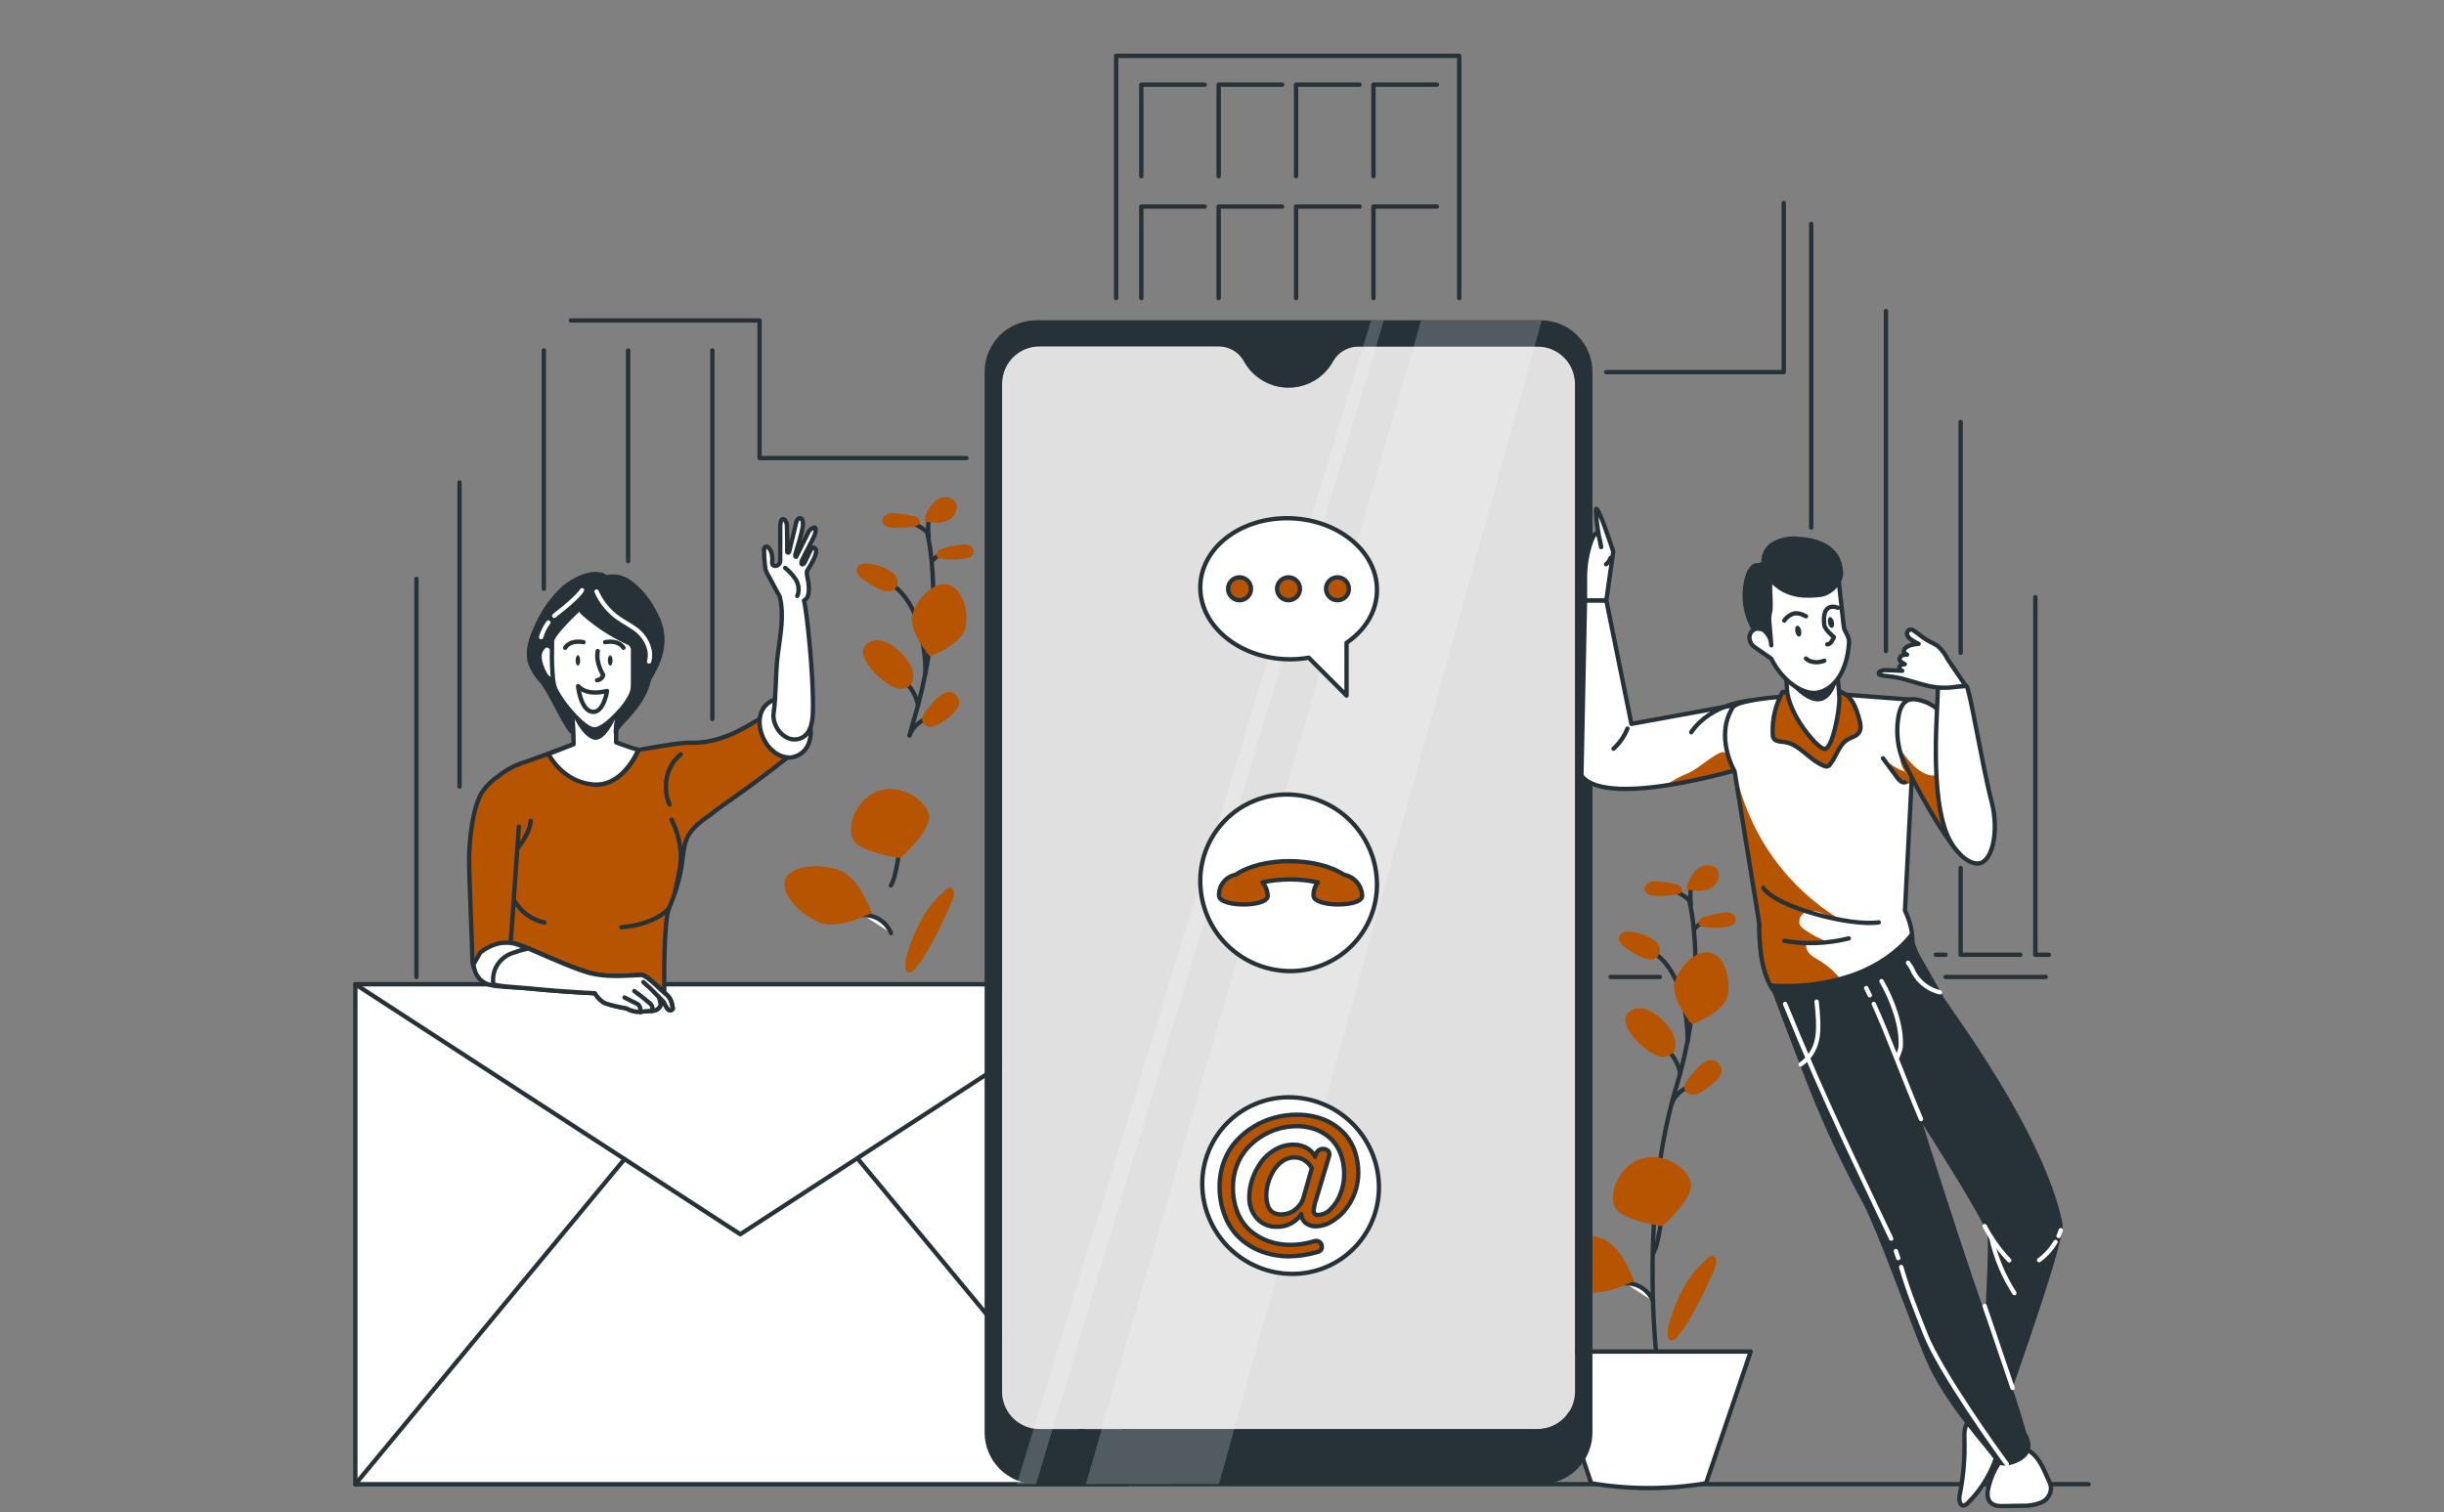 <svg xmlns="http://www.w3.org/2000/svg" width="564" height="349" viewBox="0 0 564 349" fill="none">
<rect x="0" y="0" width="564" height="349" fill="#808080" stroke="none"/>
<g clip-path="url(#clip0_21_2605)">
<path d="M82 342.585H482" stroke="#263238" stroke-linecap="round" stroke-linejoin="round"/>
<path d="M389.834 207.652V207.755C389.834 207.922 389.871 208.099 389.945 208.285C390.361 210.323 390.672 212.381 390.875 214.451C391.052 216.228 391.192 218.256 391.229 220.516C391.317 225.739 390.959 230.961 390.159 236.123C389.955 237.481 389.713 238.914 389.424 240.346C388.969 242.709 388.411 245.183 387.722 247.741C387.415 248.931 387.062 250.15 386.69 251.377L386.253 252.875C386.085 253.479 385.918 254.084 385.76 254.735C384.691 258.867 383.837 263.052 383.202 267.273C382.411 272.528 381.918 277.746 381.649 282.685C381.286 289.271 381.304 295.354 381.463 300.358C381.458 300.441 381.458 300.525 381.463 300.609C381.63 305.697 381.946 309.687 382.16 311.956C382.281 313.286 382.365 314.04 382.374 314.086" stroke="#263238" stroke-linecap="round" stroke-linejoin="round"/>
<path d="M389.861 207.782C388.469 206.545 386.791 205.672 384.978 205.243L389.861 207.782Z" fill="white"/>
<path d="M389.861 207.782C388.469 206.545 386.791 205.672 384.978 205.243" stroke="#263238" stroke-linecap="round" stroke-linejoin="round"/>
<path d="M390.903 214.479L393.377 212.238" stroke="#263238" stroke-linecap="round" stroke-linejoin="round"/>
<path d="M387.75 247.75C387.62 247.097 387.427 246.458 387.173 245.843C386.807 244.941 386.308 244.097 385.694 243.341C385.236 242.773 384.715 242.258 384.141 241.806" stroke="#263238" stroke-linecap="round" stroke-linejoin="round"/>
<path d="M385.769 254.726C386.12 253.857 386.645 253.07 387.312 252.412C387.979 251.755 388.774 251.241 389.648 250.903" stroke="#263238" stroke-linecap="round" stroke-linejoin="round"/>
<path d="M381.472 289.326C382.3 288.322 382.923 284.518 383.258 282.471C383.341 281.988 383.406 281.541 383.472 281.272" fill="white"/>
<path d="M381.472 289.326C382.3 288.322 382.923 284.518 383.258 282.471C383.341 281.988 383.406 281.541 383.472 281.272" stroke="#263238" stroke-linecap="round" stroke-linejoin="round"/>
<path d="M375.1 296.228C375.376 296.2 375.653 296.2 375.928 296.228C377.147 296.346 378.31 296.794 379.293 297.523C380.276 298.253 381.042 299.236 381.509 300.367" fill="white"/>
<path d="M375.1 296.228C375.376 296.2 375.653 296.2 375.928 296.228C377.147 296.346 378.31 296.794 379.293 297.523C380.276 298.253 381.042 299.236 381.509 300.367" stroke="#263238" stroke-linecap="round" stroke-linejoin="round"/>
<path d="M389.452 240.421C389.452 240.421 389.889 225.325 381.602 219.846" stroke="#263238" stroke-linecap="round" stroke-linejoin="round"/>
<path d="M390.159 272.78C391.247 276.305 383.648 283.011 383.648 283.011C383.648 283.011 373.612 281.755 372.487 278.239C371.361 274.724 373.938 268.938 378.812 267.45C383.686 265.962 389.108 269.254 390.159 272.78Z" fill="#B75400"/>
<path d="M398.614 230.059C397.684 233.779 390.466 236.449 390.466 236.449C390.466 236.449 385.509 230.654 386.439 226.915C387.369 223.176 391.378 219.065 394.745 219.93C398.112 220.795 399.581 226.32 398.614 230.059Z" fill="#B75400"/>
<path d="M369.789 285.931C374.301 287.68 377.063 295.661 377.063 295.661C377.063 295.661 369.622 299.669 365.12 297.911C360.618 296.154 355.819 291.205 357.121 287.903C358.423 284.601 365.278 284.136 369.789 285.931Z" fill="#B75400"/>
<path d="M379.677 242.03C380.59 242.797 381.636 243.39 382.765 243.778C383.331 243.962 383.937 243.986 384.516 243.848C385.095 243.71 385.625 243.416 386.048 242.997C386.978 241.89 386.755 240.207 386.15 238.821C384.941 236.17 380.495 231.659 377.082 232.952C372.152 234.84 377.481 240.421 379.677 242.03Z" fill="#B75400"/>
<path d="M389.769 248.792C389.117 249.592 388.429 250.605 388.792 251.582C388.994 251.992 389.326 252.324 389.737 252.526C390.147 252.728 390.613 252.788 391.061 252.698C391.954 252.486 392.787 252.076 393.498 251.498C395.238 250.289 398.809 247.778 396.531 245.387C394.252 242.997 391.089 247.108 389.769 248.792Z" fill="#B75400"/>
<path d="M375.212 215.056C374.837 215.078 374.477 215.217 374.185 215.454C373.893 215.691 373.683 216.014 373.584 216.377C373.436 217.242 374.152 217.995 374.84 218.525C376.57 219.865 381.769 223.455 382.923 219.986C384.02 216.712 377.5 214.805 375.212 215.056Z" fill="#B75400"/>
<path d="M384.783 203.653C383.713 203.755 382.644 203.364 381.565 203.429C380.486 203.495 379.305 204.36 379.537 205.42C379.77 206.48 380.969 206.713 381.955 206.769C383.653 206.878 385.357 206.762 387.025 206.424C387.419 206.387 387.785 206.201 388.048 205.904C388.485 205.262 387.797 204.406 387.052 204.183C386.289 204.081 385.537 203.901 384.811 203.643L384.783 203.653Z" fill="#B75400"/>
<path d="M395.256 211.029C396.326 211.029 397.368 210.601 398.447 210.591C399.526 210.582 400.772 211.373 400.595 212.452C400.418 213.531 399.265 213.838 398.279 213.958C396.594 214.182 394.886 214.182 393.201 213.958C392.802 213.949 392.422 213.786 392.14 213.503C391.666 212.898 392.299 211.996 393.015 211.717C393.773 211.575 394.513 211.347 395.219 211.038L395.256 211.029Z" fill="#B75400"/>
<path d="M394.196 290.294C394.442 290.037 394.772 289.875 395.126 289.838C395.365 289.861 395.589 289.966 395.758 290.136C395.928 290.306 396.034 290.529 396.056 290.768C396.108 291.228 396.05 291.693 395.889 292.126C395.154 294.572 386.969 312.235 385.081 309.064C383.974 307.203 386.709 300.981 387.518 299.223C389.062 295.793 391.342 292.744 394.196 290.294Z" fill="#B75400"/>
<path d="M390.206 208.796C390.206 208.796 389.713 204.508 390.745 204.146" stroke="#263238" stroke-linecap="round" stroke-linejoin="round"/>
<path d="M389.294 204.322C389.822 202.808 390.732 201.456 391.936 200.397C393.229 199.467 395.303 199.393 396.242 200.686C397.293 202.127 396.242 204.313 394.633 205.085C393.024 205.857 391.127 205.625 389.359 205.373C389.359 205.113 389.359 204.853 389.359 204.592L389.294 204.322Z" fill="#B75400"/>
<path d="M393.703 342.371C384.935 343.85 375.981 343.85 367.213 342.371L356.907 311.966H404.009L393.703 342.371Z" fill="white" stroke="#263238" stroke-linecap="round" stroke-linejoin="round"/>
<path d="M213.947 122.695V122.797C213.984 122.964 214.022 123.141 214.059 123.327C214.48 125.364 214.791 127.423 214.989 129.494C215.166 131.27 215.296 133.298 215.342 135.558C215.438 140.768 215.089 145.977 214.301 151.128C214.096 152.486 213.854 153.919 213.566 155.351C213.11 157.714 212.543 160.188 211.864 162.746C211.547 163.936 211.203 165.155 210.831 166.383C210.682 166.885 210.534 167.378 210.394 167.88C210.255 168.382 210.05 169.089 209.892 169.74" stroke="#263238" stroke-linecap="round" stroke-linejoin="round"/>
<path d="M213.966 122.825C213.298 122.241 212.569 121.732 211.789 121.309C210.93 120.856 210.018 120.512 209.073 120.286" fill="white"/>
<path d="M213.966 122.825C213.298 122.241 212.569 121.732 211.789 121.309C210.93 120.856 210.018 120.512 209.073 120.286" stroke="#263238" stroke-linecap="round" stroke-linejoin="round"/>
<path d="M215.007 129.522L217.491 127.28" stroke="#263238" stroke-linecap="round" stroke-linejoin="round"/>
<path d="M211.864 162.792C211.731 162.139 211.535 161.5 211.278 160.886C210.911 159.983 210.413 159.14 209.799 158.383C209.34 157.815 208.819 157.3 208.245 156.849" stroke="#263238" stroke-linecap="round" stroke-linejoin="round"/>
<path d="M209.883 169.731C210.23 168.862 210.752 168.074 211.418 167.416C212.084 166.758 212.878 166.245 213.752 165.908" stroke="#263238" stroke-linecap="round" stroke-linejoin="round"/>
<path d="M205.576 204.369C206.404 203.364 207.036 199.56 207.371 197.514C207.445 197.03 207.52 196.584 207.576 196.314" fill="white"/>
<path d="M205.576 204.369C206.404 203.364 207.036 199.56 207.371 197.514C207.445 197.03 207.52 196.584 207.576 196.314" stroke="#263238" stroke-linecap="round" stroke-linejoin="round"/>
<path d="M199.205 211.233C199.483 211.205 199.763 211.205 200.042 211.233C201.259 211.355 202.421 211.804 203.403 212.532C204.386 213.261 205.153 214.243 205.622 215.372" fill="white"/>
<path d="M199.205 211.233C199.483 211.205 199.763 211.205 200.042 211.233C201.259 211.355 202.421 211.804 203.403 212.532C204.386 213.261 205.153 214.243 205.622 215.372" stroke="#263238" stroke-linecap="round" stroke-linejoin="round"/>
<path d="M213.557 155.426C213.557 155.426 214.003 140.33 205.706 134.851" stroke="#263238" stroke-linecap="round" stroke-linejoin="round"/>
<path d="M214.31 187.822C215.389 191.347 207.799 198.053 207.799 198.053C207.799 198.053 197.754 196.798 196.637 193.282C195.521 189.766 198.098 183.981 202.962 182.492C207.827 181.004 213.222 184.306 214.31 187.822Z" fill="#B75400"/>
<path d="M222.737 145.101C221.807 148.822 214.589 151.491 214.589 151.491C214.589 151.491 209.576 145.697 210.543 141.958C211.51 138.218 215.472 134.107 218.84 134.972C222.207 135.837 223.667 141.362 222.737 145.101Z" fill="#B75400"/>
<path d="M193.903 200.974C198.414 202.732 201.186 210.703 201.186 210.703C201.186 210.703 193.745 214.712 189.234 212.954C184.723 211.196 179.932 206.248 181.244 202.946C182.555 199.644 189.383 199.216 193.903 200.974Z" fill="#B75400"/>
<path d="M203.79 157.072C204.7 157.84 205.744 158.432 206.869 158.821C207.435 159.004 208.041 159.028 208.62 158.89C209.199 158.753 209.729 158.458 210.152 158.039C211.082 156.933 210.859 155.249 210.255 153.863C209.045 151.212 204.609 146.701 201.186 147.994C196.265 149.864 201.586 155.444 203.79 157.072Z" fill="#B75400"/>
<path d="M213.873 163.843C213.231 164.643 212.543 165.704 212.896 166.634C213.098 167.044 213.431 167.376 213.841 167.578C214.251 167.78 214.717 167.84 215.166 167.75C216.058 167.54 216.892 167.13 217.602 166.55C219.342 165.35 222.913 162.83 220.635 160.439C218.356 158.049 215.24 162.151 213.873 163.843Z" fill="#B75400"/>
<path d="M199.316 130.098C198.941 130.122 198.583 130.261 198.291 130.498C197.999 130.735 197.789 131.057 197.689 131.419C197.54 132.284 198.256 133.038 198.953 133.568C200.684 134.907 205.874 138.497 207.036 135.028C208.125 131.754 201.614 129.847 199.316 130.098Z" fill="#B75400"/>
<path d="M208.887 118.695C207.818 118.797 206.748 118.407 205.678 118.472C204.609 118.537 203.409 119.402 203.651 120.462C203.893 121.523 205.074 121.755 206.069 121.811C207.763 121.92 209.465 121.804 211.129 121.467C211.526 121.43 211.895 121.244 212.161 120.946C212.589 120.304 211.901 119.448 211.166 119.225C210.399 119.124 209.645 118.943 208.915 118.686L208.887 118.695Z" fill="#B75400"/>
<path d="M219.36 126.071C220.439 126.071 221.481 125.643 222.551 125.634C223.62 125.625 224.876 126.415 224.709 127.494C224.541 128.573 223.369 128.88 222.383 129.001C220.698 129.224 218.99 129.224 217.305 129.001C216.906 128.992 216.526 128.828 216.244 128.545C215.77 127.941 216.403 127.038 217.128 126.759C217.886 126.615 218.625 126.387 219.333 126.08L219.36 126.071Z" fill="#B75400"/>
<path d="M218.3 205.336C218.547 205.08 218.877 204.919 219.23 204.88C219.467 204.908 219.688 205.015 219.857 205.184C220.026 205.353 220.133 205.574 220.16 205.811C220.208 206.271 220.148 206.736 219.984 207.169C219.258 209.615 211.064 227.278 209.185 224.106C208.069 222.246 210.803 216.023 211.612 214.265C213.159 210.834 215.443 207.786 218.3 205.336Z" fill="#B75400"/>
<path d="M214.31 123.857C214.31 123.857 213.817 119.569 214.859 119.207" stroke="#263238" stroke-linecap="round" stroke-linejoin="round"/>
<path d="M213.436 119.365C213.956 117.847 214.867 116.493 216.077 115.44C217.37 114.51 219.435 114.435 220.374 115.728C221.425 117.17 220.374 119.356 218.765 120.128C217.156 120.9 215.268 120.667 213.501 120.416C213.501 120.155 213.501 119.895 213.501 119.635L213.436 119.365Z" fill="#B75400"/>
<path d="M96.1 225.511V133.605" stroke="#263238" stroke-linecap="round" stroke-linejoin="round"/>
<path d="M383.044 225.511H371.687" stroke="#263238" stroke-linecap="round" stroke-linejoin="round"/>
<path d="M472.103 225.511H448.971" stroke="#263238" stroke-linecap="round" stroke-linejoin="round"/>
<path d="M370.645 85.89H411.636V46.843" stroke="#263238" stroke-linecap="round" stroke-linejoin="round"/>
<path d="M131.733 73.966H175.282V105.729H223.016" stroke="#263238" stroke-linecap="round" stroke-linejoin="round"/>
<path d="M106.043 181.534V111.347" stroke="#263238" stroke-linecap="round" stroke-linejoin="round"/>
<path d="M125.502 80.886V135.893" stroke="#263238" stroke-linecap="round" stroke-linejoin="round"/>
<path d="M144.951 80.886V129.513" stroke="#263238" stroke-linecap="round" stroke-linejoin="round"/>
<path d="M164.399 80.886V165.946" stroke="#263238" stroke-linecap="round" stroke-linejoin="round"/>
<path d="M257.57 68.822V12.894H336.751V68.822" stroke="#263238" stroke-linecap="round" stroke-linejoin="round"/>
<path d="M263.374 40.676V19.535H278.014" stroke="#263238" stroke-linecap="round" stroke-linejoin="round"/>
<path d="M281.232 40.676V19.535H295.873" stroke="#263238" stroke-linecap="round" stroke-linejoin="round"/>
<path d="M299.091 40.676V19.535H313.731" stroke="#263238" stroke-linecap="round" stroke-linejoin="round"/>
<path d="M316.949 40.676V19.535H331.589" stroke="#263238" stroke-linecap="round" stroke-linejoin="round"/>
<path d="M263.374 68.822V47.68H278.014" stroke="#263238" stroke-linecap="round" stroke-linejoin="round"/>
<path d="M281.232 68.822V47.68H295.873" stroke="#263238" stroke-linecap="round" stroke-linejoin="round"/>
<path d="M299.091 68.822V47.68H313.731" stroke="#263238" stroke-linecap="round" stroke-linejoin="round"/>
<path d="M316.949 68.822V47.68H331.589" stroke="#263238" stroke-linecap="round" stroke-linejoin="round"/>
<path d="M417.979 51.68V121.765" stroke="#263238" stroke-linecap="round" stroke-linejoin="round"/>
<path d="M446.729 220.376H448.971" stroke="#263238" stroke-linecap="round" stroke-linejoin="round"/>
<path d="M435.215 71.808V150.273" stroke="#263238" stroke-linecap="round" stroke-linejoin="round"/>
<path d="M452.459 200.342V220.376H466.216" stroke="#263238" stroke-linecap="round" stroke-linejoin="round"/>
<path d="M452.459 97.386V150.673" stroke="#263238" stroke-linecap="round" stroke-linejoin="round"/>
<path d="M469.694 137.819V220.376H472.829" stroke="#263238" stroke-linecap="round" stroke-linejoin="round"/>
<path d="M259.654 227.194H82V342.585H259.654V227.194Z" fill="white" stroke="#263238" stroke-linecap="round" stroke-linejoin="round"/>
<path d="M82 227.194L170.827 284.89L259.654 227.194H82Z" fill="white" stroke="#263238" stroke-linecap="round" stroke-linejoin="round"/>
<path d="M144.123 267.543L82 342.585" stroke="#263238" stroke-linecap="round" stroke-linejoin="round"/>
<path d="M198.014 267.543L260.137 342.585" stroke="#263238" stroke-linecap="round" stroke-linejoin="round"/>
<path d="M354.722 79.955H313.424C312.235 79.957 311.067 80.277 310.043 80.882C309.019 81.487 308.176 82.356 307.602 83.397C306.587 85.228 305.1 86.755 303.296 87.818C301.492 88.881 299.436 89.441 297.342 89.441C295.248 89.441 293.193 88.881 291.389 87.818C289.584 86.755 288.098 85.228 287.083 83.397C286.513 82.342 285.668 81.461 284.638 80.847C283.608 80.233 282.432 79.909 281.232 79.909H239.981C238.849 79.894 237.725 80.103 236.673 80.522C235.622 80.942 234.663 81.565 233.852 82.355C233.041 83.145 232.393 84.088 231.946 85.128C231.5 86.169 231.262 87.287 231.248 88.42V321.341C231.279 323.627 232.217 325.807 233.854 327.403C235.492 328.999 237.695 329.879 239.981 329.852H354.722C357.009 329.879 359.213 328.999 360.852 327.404C362.491 325.808 363.43 323.628 363.465 321.341V88.466C363.433 86.178 362.494 83.997 360.855 82.401C359.215 80.805 357.009 79.926 354.722 79.955Z" fill="#E0E0E0"/>
<path d="M367.492 85.89C367.497 84.321 367.193 82.766 366.595 81.315C365.998 79.864 365.121 78.545 364.013 77.434C362.905 76.323 361.589 75.441 360.14 74.839C358.691 74.238 357.137 73.928 355.568 73.928H239.145C237.579 73.927 236.029 74.234 234.582 74.832C233.135 75.431 231.821 76.308 230.713 77.415C229.606 78.521 228.728 79.835 228.128 81.281C227.529 82.728 227.22 84.278 227.22 85.843V330.643C227.22 333.803 228.476 336.833 230.71 339.068C232.945 341.302 235.975 342.557 239.135 342.557H355.568C358.729 342.557 361.761 341.302 363.997 339.068C366.233 336.834 367.49 333.803 367.492 330.643V85.89ZM363.465 321.341C363.431 323.628 362.491 325.808 360.852 327.404C359.213 328.999 357.009 329.879 354.722 329.852H239.982C237.696 329.879 235.492 328.999 233.855 327.403C232.217 325.807 231.28 323.627 231.248 321.341V88.466C231.262 87.334 231.5 86.215 231.947 85.175C232.393 84.134 233.041 83.192 233.852 82.402C234.663 81.611 235.622 80.989 236.674 80.569C237.725 80.149 238.849 79.941 239.982 79.955H281.251C282.449 79.955 283.625 80.279 284.653 80.893C285.682 81.507 286.525 82.389 287.093 83.443C288.107 85.275 289.594 86.801 291.398 87.864C293.202 88.927 295.258 89.488 297.352 89.488C299.446 89.488 301.501 88.927 303.306 87.864C305.11 86.801 306.596 85.275 307.611 83.443C308.184 82.401 309.027 81.531 310.051 80.926C311.076 80.32 312.244 80.001 313.434 80.002H354.731C355.863 79.987 356.988 80.196 358.039 80.615C359.091 81.035 360.05 81.658 360.861 82.448C361.672 83.239 362.319 84.181 362.766 85.221C363.213 86.262 363.45 87.38 363.465 88.513V321.341Z" fill="#263238"/>
<path opacity="0.2" d="M327.934 73.966L250.594 342.576L281.307 342.548L355.782 73.966H327.934Z" fill="white"/>
<path opacity="0.2" d="M316.4 73.966L234.633 342.585L239.107 342.558L319.34 73.966H316.4Z" fill="white"/>
<path d="M318.214 273.654C318.271 276.316 317.795 278.963 316.813 281.439C315.832 283.915 314.365 286.169 312.499 288.069C310.632 289.969 308.405 291.476 305.947 292.502C303.49 293.528 300.852 294.051 298.189 294.042C292.755 294.021 287.544 291.878 283.669 288.069C279.794 284.259 277.561 279.086 277.447 273.654C277.391 270.992 277.868 268.346 278.85 265.871C279.832 263.397 281.3 261.144 283.166 259.245C285.032 257.346 287.259 255.84 289.716 254.814C292.173 253.789 294.81 253.266 297.472 253.275C302.905 253.293 308.116 255.435 311.991 259.242C315.867 263.05 318.1 268.222 318.214 273.654Z" fill="white" stroke="#263238" stroke-linecap="round" stroke-linejoin="round"/>
<path d="M291.148 288.871C289.254 288.171 287.519 287.102 286.041 285.727C284.552 284.296 283.398 282.552 282.665 280.621C281.829 278.456 281.415 276.151 281.446 273.831C281.435 271.852 281.785 269.889 282.479 268.036C283.11 266.325 284.056 264.747 285.269 263.385C287.66 260.77 290.748 258.892 294.17 257.972C295.851 257.519 297.583 257.291 299.323 257.293C300.768 257.286 302.208 257.458 303.611 257.805C304.965 258.137 306.26 258.673 307.453 259.395C308.633 260.104 309.692 260.999 310.587 262.046C311.52 263.174 312.233 264.468 312.689 265.859C313.211 267.447 313.468 269.109 313.452 270.78C313.432 274.009 312.269 277.126 310.169 279.579C309.265 280.603 308.196 281.467 307.006 282.137C305.98 282.725 304.822 283.045 303.639 283.067C302.822 283.078 302.025 282.819 301.37 282.332C301.041 282.088 300.773 281.772 300.587 281.407C300.402 281.042 300.303 280.639 300.3 280.23C299.69 281.158 298.852 281.914 297.867 282.427C296.882 282.939 295.783 283.192 294.673 283.16C293.8 283.199 292.929 283.042 292.124 282.701C291.319 282.359 290.601 281.843 290.022 281.188C288.861 279.838 288.247 278.103 288.301 276.323C288.309 274.859 288.564 273.406 289.055 272.026C289.544 270.636 290.236 269.325 291.11 268.138C291.981 266.972 293.091 266.005 294.366 265.301C295.64 264.582 297.079 264.207 298.542 264.213C299.559 264.203 300.563 264.446 301.463 264.92C302.336 265.386 303.045 266.11 303.49 266.994L303.676 266.371C303.825 265.935 304.14 265.575 304.553 265.371C304.967 265.167 305.444 265.135 305.881 265.283C306.05 265.34 306.209 265.422 306.355 265.525C306.494 265.635 306.604 265.777 306.677 265.939C306.75 266.101 306.783 266.278 306.774 266.455C306.774 266.629 306.746 266.802 306.69 266.966L303.676 276.993C303.411 277.757 303.239 278.55 303.165 279.356C303.137 279.506 303.147 279.661 303.193 279.806C303.239 279.952 303.321 280.084 303.43 280.191C303.54 280.297 303.674 280.375 303.82 280.418C303.967 280.46 304.122 280.466 304.272 280.434C305.338 280.366 306.337 279.89 307.062 279.104C308.067 278.111 308.839 276.907 309.322 275.579C309.899 274.129 310.196 272.582 310.196 271.022C310.209 269.647 310.008 268.279 309.601 266.966C309.259 265.834 308.717 264.773 308.001 263.832C307.323 262.975 306.502 262.242 305.574 261.665C304.649 261.081 303.638 260.645 302.579 260.372C301.492 260.086 300.373 259.942 299.249 259.944C297.824 259.946 296.406 260.146 295.035 260.539C293.625 260.939 292.28 261.544 291.045 262.334C289.8 263.12 288.673 264.078 287.697 265.18C286.691 266.342 285.909 267.679 285.39 269.124C284.806 270.698 284.513 272.366 284.525 274.045C284.495 276.033 284.855 278.008 285.585 279.858C286.215 281.459 287.209 282.892 288.487 284.043C289.723 285.116 291.149 285.946 292.692 286.49C294.319 287.065 296.034 287.355 297.761 287.345C299.606 287.345 301.44 287.066 303.202 286.518C303.378 286.454 303.564 286.423 303.751 286.425C303.925 286.422 304.098 286.456 304.259 286.525C304.419 286.594 304.563 286.696 304.681 286.824C304.8 286.948 304.893 287.094 304.955 287.253C305.017 287.413 305.047 287.583 305.044 287.755C305.066 288.025 304.99 288.295 304.829 288.513C304.668 288.732 304.434 288.886 304.169 288.945C301.974 289.616 299.693 289.967 297.398 289.987C295.265 289.984 293.149 289.606 291.148 288.871ZM298.83 279.225C299.75 278.565 300.432 277.626 300.774 276.547L302.718 269.71L302.588 269.431C302.467 269.207 302.32 268.998 302.151 268.808C301.918 268.539 301.663 268.29 301.388 268.064C301.04 267.786 300.647 267.569 300.226 267.422C299.125 267.038 297.92 267.081 296.849 267.543C296.263 267.791 295.724 268.141 295.259 268.575C294.775 269.027 294.344 269.533 293.975 270.082C293.606 270.655 293.294 271.262 293.045 271.896C292.784 272.53 292.581 273.187 292.44 273.859C292.3 274.497 292.228 275.149 292.226 275.802C292.218 276.222 292.243 276.642 292.301 277.058C292.344 277.428 292.425 277.793 292.543 278.146C292.645 278.475 292.792 278.788 292.98 279.077C293.148 279.336 293.363 279.563 293.612 279.746C293.879 279.939 294.178 280.081 294.496 280.165C294.867 280.274 295.253 280.324 295.64 280.314C296.804 280.328 297.939 279.955 298.868 279.253L298.83 279.225Z" fill="#B75400" stroke="#263238" stroke-linecap="round" stroke-linejoin="round"/>
<path d="M317.758 203.774C317.814 206.435 317.337 209.081 316.355 211.556C315.373 214.03 313.905 216.284 312.039 218.182C310.173 220.081 307.946 221.588 305.489 222.613C303.032 223.638 300.395 224.162 297.733 224.153C292.3 224.134 287.089 221.993 283.214 218.185C279.338 214.377 277.105 209.205 276.991 203.774C276.933 201.111 277.408 198.463 278.389 195.987C279.37 193.511 280.837 191.256 282.704 189.356C284.57 187.456 286.798 185.948 289.256 184.923C291.715 183.898 294.353 183.375 297.017 183.385C302.45 183.406 307.661 185.55 311.536 189.359C315.411 193.168 317.644 198.341 317.758 203.774Z" fill="white" stroke="#263238" stroke-linecap="round" stroke-linejoin="round"/>
<path d="M310.169 201.913C303.779 197.728 291.25 197.728 285.157 201.913C284.043 202.122 283.041 202.725 282.334 203.611C281.628 204.497 281.263 205.608 281.307 206.741C281.4 209.447 292.645 209.447 292.552 206.741C292.497 205.609 292.065 204.528 291.324 203.671C295.542 202.76 299.905 202.76 304.123 203.671C303.436 204.544 303.081 205.631 303.118 206.741C303.211 209.447 314.456 209.447 314.354 206.741C314.301 205.582 313.859 204.476 313.1 203.6C312.34 202.724 311.308 202.13 310.169 201.913Z" fill="#B75400" stroke="#263238" stroke-linecap="round" stroke-linejoin="round"/>
<path d="M317.758 135.893C317.87 140.907 315.135 145.39 310.745 148.375V160.551L302.011 151.808C300.599 152.06 299.167 152.185 297.733 152.18C286.478 152.18 277.186 144.887 276.991 135.893C276.796 126.899 285.753 119.616 297.017 119.616C308.28 119.616 317.61 126.945 317.758 135.893Z" fill="white" stroke="#263238" stroke-linecap="round" stroke-linejoin="round"/>
<path d="M288.692 135.893C288.694 136.416 288.541 136.928 288.251 137.363C287.962 137.799 287.55 138.139 287.068 138.34C286.585 138.542 286.054 138.595 285.541 138.494C285.028 138.393 284.556 138.143 284.186 137.774C283.816 137.405 283.563 136.934 283.46 136.421C283.358 135.909 283.409 135.377 283.609 134.894C283.809 134.41 284.147 133.997 284.582 133.707C285.017 133.416 285.528 133.261 286.05 133.261C286.749 133.261 287.42 133.538 287.915 134.031C288.41 134.525 288.69 135.194 288.692 135.893Z" fill="#B75400" stroke="#263238" stroke-linecap="round" stroke-linejoin="round"/>
<path d="M299.993 135.893C299.995 136.416 299.842 136.928 299.552 137.363C299.263 137.799 298.851 138.139 298.369 138.34C297.886 138.542 297.355 138.595 296.842 138.494C296.329 138.393 295.857 138.143 295.487 137.774C295.117 137.405 294.864 136.934 294.761 136.421C294.659 135.909 294.711 135.377 294.91 134.894C295.11 134.41 295.448 133.997 295.883 133.707C296.318 133.416 296.829 133.261 297.352 133.261C298.051 133.261 298.721 133.538 299.216 134.031C299.711 134.525 299.991 135.194 299.993 135.893Z" fill="#B75400" stroke="#263238" stroke-linecap="round" stroke-linejoin="round"/>
<path d="M311.294 135.893C311.296 136.416 311.142 136.928 310.853 137.363C310.564 137.799 310.152 138.139 309.67 138.34C309.187 138.542 308.656 138.595 308.143 138.494C307.63 138.393 307.158 138.143 306.788 137.774C306.418 137.405 306.165 136.934 306.062 136.421C305.96 135.909 306.011 135.377 306.211 134.894C306.411 134.41 306.749 133.997 307.184 133.707C307.619 133.416 308.13 133.261 308.652 133.261C309.351 133.261 310.022 133.538 310.517 134.031C311.012 134.525 311.292 135.194 311.294 135.893Z" fill="#B75400" stroke="#263238" stroke-linecap="round" stroke-linejoin="round"/>
<path d="M183.486 173.014C183.156 173.629 182.68 174.152 182.1 174.54C177.809 177.963 173.419 181.246 168.93 184.39C167.283 185.543 165.572 186.734 163.981 188.027C154.42 194.426 160.261 195.989 154.42 209.531C153.043 212.768 153.294 228.627 153.294 228.627H152.82C151.7 227.522 150.51 226.49 149.258 225.539C149.085 225.422 148.904 225.316 148.718 225.222C148.543 225.132 148.355 225.073 148.16 225.046C147.23 224.99 143.686 225.418 140.105 225.185L139.175 225.111C138.654 225.055 138.143 224.99 137.631 224.897C137.119 224.804 136.626 224.701 136.152 224.571C132.754 223.482 129.421 222.196 126.172 220.721L124.553 220.023L123.754 219.679L123.028 219.363L122.507 219.139L122.005 218.925C121.159 218.572 120.368 218.246 119.642 217.995C119.31 217.876 118.971 217.774 118.629 217.688C118.629 218.451 118.508 219.232 118.405 219.995C117.959 223.632 116.964 226.99 115.187 227.436C115.151 227.445 115.112 227.445 115.076 227.436C114.919 227.465 114.76 227.481 114.601 227.483H114.462C114.068 227.475 113.678 227.402 113.308 227.269C111.696 226.58 110.378 225.345 109.588 223.781C109.234 223.121 109.037 222.389 109.011 221.641C109.011 218.935 108.258 202.964 108.258 198.314C108.258 193.663 109.188 185.525 111.504 182.502C112.409 181.22 113.552 180.124 114.871 179.274C116.568 177.86 118.514 176.774 120.61 176.075C123.084 175.265 128.618 173.2 132.478 171.74L126.646 173.991C128.125 176.521 131.297 180.502 137.017 181.014C142.393 181.469 145.723 176.605 147.425 173.052C147.574 173.107 156.931 171.331 159.098 171.433C166.158 171.74 171.915 167.917 174.52 166.401C175.305 165.932 176.187 165.646 177.098 165.565C178.01 165.484 178.928 165.611 179.784 165.934C180.64 166.258 181.411 166.771 182.041 167.435C182.671 168.099 183.143 168.897 183.421 169.768V169.852C183.828 170.863 183.851 171.988 183.486 173.014Z" fill="#B75400" stroke="#263238" stroke-linecap="round" stroke-linejoin="round"/>
<path d="M147.323 173.107L146.895 172.959L147.323 173.107Z" fill="white" stroke="#263238" stroke-linecap="round" stroke-linejoin="round"/>
<path d="M155.257 232.719C155.261 232.756 155.261 232.794 155.257 232.831C155.219 232.921 155.162 233.001 155.089 233.066C155.016 233.13 154.929 233.178 154.836 233.205C154.742 233.231 154.643 233.237 154.547 233.22C154.451 233.204 154.36 233.166 154.28 233.11C153.852 232.868 153.192 231.315 153.192 231.315L152.457 230.552L151.974 230.04C152.048 230.226 152.634 231.65 152.327 232.31C152.311 232.355 152.286 232.396 152.253 232.431C152.047 232.705 151.78 232.928 151.474 233.082C151.167 233.235 150.828 233.315 150.485 233.314C150.085 233.314 148.913 233.454 147.89 233.519H147.779C147.469 233.536 147.158 233.536 146.849 233.519C146.023 233.413 145.226 233.144 144.505 232.728C142.868 232.488 141.256 232.105 139.687 231.584L139.408 231.436L139.156 231.287C138.991 231.187 138.838 231.068 138.701 230.933C138.134 230.461 137.653 229.895 137.278 229.259C137.278 229.259 133.501 229.101 128.432 228.71C126.572 228.571 124.563 228.394 122.479 228.189C119.28 227.864 116.638 227.882 114.564 227.594H114.415C114.006 227.538 113.625 227.464 113.262 227.38C112.377 227.207 111.558 226.788 110.9 226.171C110.242 225.554 109.771 224.765 109.541 223.892C109.42 223.479 109.32 223.06 109.244 222.637L110.862 219.846C111.706 219.17 112.646 218.624 113.652 218.228C115.214 217.575 116.937 217.416 118.591 217.772C118.934 217.857 119.273 217.96 119.605 218.079C120.331 218.358 121.121 218.684 121.968 219.009L122.479 219.223L123 219.446L123.726 219.763C127.865 221.474 132.804 223.678 136.106 224.608C137.097 224.868 138.108 225.049 139.129 225.148L140.059 225.222C143.64 225.455 147.174 225.027 148.114 225.083C149.053 225.139 151.35 227.324 152.82 228.673C153.22 229.045 153.573 229.352 153.815 229.538L153.927 229.631L154.011 229.706C154.543 230.252 154.916 230.934 155.09 231.677C155.163 231.926 155.213 232.182 155.238 232.44C155.255 232.532 155.261 232.626 155.257 232.719Z" fill="white" stroke="#263238" stroke-linecap="round" stroke-linejoin="round"/>
<path d="M155.257 232.719C155.261 232.756 155.261 232.794 155.257 232.831C155.218 232.92 155.16 232.999 155.087 233.063C155.013 233.127 154.927 233.173 154.833 233.199C154.739 233.225 154.641 233.229 154.545 233.212C154.45 233.195 154.359 233.157 154.28 233.101C153.82 232.567 153.453 231.96 153.192 231.305L152.457 230.552L151.974 230.05C152.039 230.199 152.643 231.65 152.336 232.319C152.321 232.364 152.295 232.406 152.262 232.44C152.159 232.577 152.04 232.702 151.908 232.812C151.507 233.134 151.009 233.311 150.495 233.314C150.085 233.314 148.923 233.445 147.909 233.519H147.779C147.469 233.536 147.158 233.536 146.849 233.519C146.028 233.409 145.235 233.144 144.514 232.738C142.878 232.493 141.266 232.107 139.696 231.584L139.426 231.454L139.175 231.305C139.014 231.2 138.862 231.081 138.719 230.952C138.144 230.476 137.656 229.903 137.278 229.259C137.278 229.259 133.613 229.101 128.646 228.72C126.786 228.58 124.637 228.394 122.479 228.18C119.54 227.892 117.112 227.808 115.15 227.501L114.545 227.39L113.848 227.231C113.687 226.092 113.805 224.93 114.192 223.846C114.552 222.931 115.112 222.108 115.829 221.435C116.546 220.763 117.404 220.258 118.34 219.958C119.502 219.531 120.692 219.186 121.903 218.925L122.405 219.139L122.926 219.363L123.651 219.679C127.865 221.493 132.748 223.688 136.059 224.59C137.05 224.851 138.061 225.028 139.082 225.12L140.012 225.194C143.593 225.436 147.128 225.008 148.067 225.064C149.006 225.12 151.295 227.297 152.718 228.645C153.041 228.954 153.379 229.246 153.731 229.52L153.843 229.603L153.927 229.678C154.47 230.217 154.845 230.902 155.006 231.65C155.079 231.899 155.129 232.154 155.155 232.412C155.202 232.51 155.237 232.613 155.257 232.719Z" fill="white" stroke="#263238" stroke-linecap="round" stroke-linejoin="round"/>
<path d="M144.123 230.245C144.123 230.245 146.235 231.343 147.072 231.724C147.909 232.105 147.834 233.64 147.834 233.64" fill="white"/>
<path d="M144.123 230.245C144.123 230.245 146.235 231.343 147.072 231.724C147.909 232.105 147.834 233.64 147.834 233.64" stroke="#263238" stroke-linecap="round" stroke-linejoin="round"/>
<path d="M146.383 228.757C147.712 229.705 148.991 230.72 150.216 231.798C150.395 232.008 150.511 232.264 150.552 232.537C150.593 232.81 150.557 233.089 150.448 233.342" fill="white"/>
<path d="M146.383 228.757C147.712 229.705 148.991 230.72 150.216 231.798C150.395 232.008 150.511 232.264 150.552 232.537C150.593 232.81 150.557 233.089 150.448 233.342" stroke="#263238" stroke-linecap="round" stroke-linejoin="round"/>
<path d="M151.946 230.031C150.845 228.852 149.681 227.734 148.458 226.683L151.946 230.031Z" fill="white"/>
<path d="M151.946 230.031C150.845 228.852 149.681 227.734 148.458 226.683" stroke="#263238" stroke-linecap="round" stroke-linejoin="round"/>
<path d="M147.314 173.126C145.63 176.67 142.291 181.497 136.915 181.079C131.223 180.595 128.023 176.586 126.544 174.047C128.59 173.266 130.664 172.466 132.367 171.796C132.367 170.066 132.311 167.992 132.125 165.936C132.125 165.49 132.032 165.006 131.985 164.588C131.939 164.169 131.883 163.871 131.827 163.527H142.644C142.644 163.527 142.579 163.955 142.496 164.671C142.431 165.313 142.347 166.169 142.282 167.136C142.198 168.42 142.142 169.926 142.179 171.35C142.7 171.526 143.23 171.722 143.761 171.926L144.784 172.28C145.193 172.429 145.593 172.559 146.021 172.698L146.951 172.977C147.075 173.019 147.196 173.069 147.314 173.126Z" fill="white" stroke="#263238" stroke-linecap="round" stroke-linejoin="round"/>
<path d="M131.985 164.55C131.985 164.55 134.004 169.796 136.933 170.689C139.863 171.582 142.514 164.671 142.514 164.671C142.514 164.671 138.384 169.08 136.85 168.392C135.315 167.703 132.004 164.588 132.004 164.588" fill="#263238"/>
<path d="M130.246 135.577C127.512 138.038 125.345 141.062 123.893 144.441C122.563 147.231 121.438 150.44 122.461 153.361C123.073 154.811 123.939 156.14 125.019 157.286C127.028 159.695 129.846 166.42 131.855 168.829C131.985 164.541 128.395 157.612 128.776 154.012C129.238 151.231 130.152 148.545 131.483 146.059C132.836 142.8 134.606 139.73 136.747 136.926C137.966 135.456 141.882 132.842 137.929 132.526C135.306 132.312 132.227 133.949 130.246 135.577Z" fill="#263238" stroke="#263238" stroke-linecap="round" stroke-linejoin="round"/>
<path d="M127.716 150.199C127.716 150.199 126.33 147.51 124.87 150.059C123.819 151.919 125.335 154.849 125.986 155.937C126.202 156.247 126.495 156.496 126.835 156.659C127.176 156.822 127.553 156.894 127.93 156.868L127.716 150.199Z" fill="white" stroke="#263238" stroke-linecap="round" stroke-linejoin="round"/>
<path d="M145.928 159.909C145.039 161.666 143.881 163.272 142.496 164.671L141.659 165.536C139.928 167.248 138.059 168.606 136.831 168.327C135.762 168.113 134.366 167.015 132.999 165.611C132.655 165.267 132.32 164.894 131.985 164.522C130.497 162.894 129.218 161.084 128.181 159.137C127.893 158.407 127.708 157.64 127.632 156.858C127.398 154.528 127.317 152.186 127.39 149.845C127.39 149.017 127.39 148.357 127.39 147.985C127.39 146.366 133.455 140.739 133.455 140.739C133.618 140.679 133.794 140.66 133.966 140.683C135.009 140.873 136.015 141.231 136.943 141.744C140.617 143.53 145.742 147.073 146.114 148.422C146.681 150.385 146.467 158.16 145.928 159.909Z" fill="white" stroke="#263238" stroke-linecap="round" stroke-linejoin="round"/>
<path d="M133.883 152.449C133.883 153.1 133.641 153.631 133.371 153.631C133.101 153.631 132.832 153.119 132.832 152.449C132.832 151.78 133.073 151.25 133.371 151.25C133.669 151.25 133.883 151.798 133.883 152.449Z" fill="#263238"/>
<path d="M140.812 151.259C141.11 151.259 141.352 151.789 141.352 152.449C141.352 153.11 141.11 153.631 140.812 153.631C140.514 153.631 140.273 153.1 140.273 152.449C140.273 151.798 140.514 151.259 140.812 151.259Z" fill="#263238"/>
<path d="M130.423 149.52C130.423 149.52 131.353 147.659 134.645 148.227" stroke="#263238" stroke-linecap="round" stroke-linejoin="round"/>
<path d="M143.872 149.52C143.872 149.52 142.942 147.659 139.649 148.227" stroke="#263238" stroke-linecap="round" stroke-linejoin="round"/>
<path d="M137.78 156.998C138.114 156.977 138.433 156.849 138.69 156.633C138.946 156.417 139.126 156.124 139.203 155.798C139.203 155.798 137.398 153.008 137.947 150.273" stroke="#263238" stroke-linecap="round" stroke-linejoin="round"/>
<path d="M126.544 143.688C125.795 144.704 125.228 145.844 124.87 147.055" stroke="white" stroke-linecap="round" stroke-linejoin="round"/>
<path d="M134.32 136.247C134.32 136.247 133.287 137.958 128.739 141.446C128.446 141.658 128.166 141.888 127.902 142.134" stroke="white" stroke-linecap="round" stroke-linejoin="round"/>
<path d="M119.735 190.78C119.115 199.622 118.495 208.471 117.875 217.326V216.647" fill="#263238"/>
<path d="M119.735 190.78C119.115 199.622 118.495 208.471 117.875 217.326V216.647" stroke="#263238" stroke-linecap="round" stroke-linejoin="round"/>
<path d="M178.491 161.583C179.332 161.255 180.24 161.137 181.137 161.241C182.034 161.345 182.891 161.667 183.635 162.178C185.118 163.229 186.198 164.755 186.695 166.504C187.288 168.245 187.228 170.142 186.528 171.842C186.165 172.681 185.581 173.405 184.839 173.937C184.097 174.47 183.224 174.79 182.314 174.865C180.957 174.848 179.646 174.373 178.594 173.517C175.115 170.912 173.376 163.788 178.491 161.583Z" fill="white" stroke="#263238" stroke-linecap="round" stroke-linejoin="round"/>
<path d="M186.193 131.884C186.193 131.996 186.193 132.731 186.258 132.861C186.584 134.293 187.272 137.874 185.533 138.6C186.193 140.953 187.811 156.328 187.597 164.169C187.542 166.513 187.132 169.294 185.03 170.298C181.486 171.982 178.119 167.88 178.519 164.671C179.143 160.29 178.929 155.826 179.45 151.398C180.017 146.804 181.059 142.097 179.915 137.605C179.636 137.298 177.85 133.754 177.264 132.777C177.001 132.36 176.794 131.91 176.65 131.438C176.421 129.833 176.309 128.213 176.315 126.592C176.845 125.587 177.533 126.518 177.896 127.178C178.192 127.983 178.294 128.847 178.194 129.699C178.159 129.907 178.189 130.121 178.278 130.312C178.356 130.422 178.461 130.509 178.584 130.564C178.706 130.62 178.841 130.642 178.975 130.629C180.119 130.461 180.073 129.503 180.054 128.768C180.054 126.304 180.054 123.839 180.054 121.393C180.054 120.983 180.184 119.876 180.575 119.839C180.966 119.802 181.552 120.118 181.607 121.43C181.672 122.909 181.673 127.466 181.673 127.466C181.709 127.504 181.755 127.531 181.806 127.546C181.856 127.56 181.91 127.562 181.961 127.55C182.054 127.55 182.091 127.383 182.128 127.29C182.677 125.001 183.235 122.713 183.784 120.425C183.849 120.155 184.249 119.597 184.537 119.597C185.226 119.597 185.244 120.397 185.281 120.63C185.523 121.858 183.802 126.917 183.514 128.071C183.514 128.275 183.514 128.582 183.728 128.527L186.425 123.085C186.55 122.767 186.747 122.483 187.001 122.254C187.254 122.025 187.557 121.857 187.886 121.765C187.931 121.75 187.98 121.75 188.025 121.765C188.074 121.793 188.113 121.835 188.137 121.886C188.397 122.351 188.137 122.992 187.988 123.504C187.839 124.016 185.821 127.773 185.105 129.289C185.002 129.503 184.835 129.987 185.04 130.219C185.244 130.452 185.616 130.006 185.765 129.699C186.221 128.768 186.649 127.894 187.067 126.983C187.197 126.713 187.393 126.332 187.7 126.397C189.513 126.787 186.937 130.591 186.193 131.884Z" fill="white" stroke="#263238" stroke-linecap="round" stroke-linejoin="round"/>
<path d="M181.189 131.084C182.125 131.826 182.938 132.711 183.598 133.707C183.923 134.208 184.141 134.771 184.237 135.36C184.333 135.949 184.305 136.552 184.156 137.13C184.111 137.281 184.052 137.428 183.979 137.567" fill="white"/>
<path d="M181.189 131.084C182.125 131.826 182.938 132.711 183.598 133.707C183.923 134.208 184.141 134.771 184.237 135.36C184.333 135.949 184.305 136.552 184.156 137.13C184.111 137.281 184.052 137.428 183.979 137.567" stroke="#263238" stroke-linecap="round" stroke-linejoin="round"/>
<path d="M154.987 189.189C155.971 191.174 156.634 193.303 156.95 195.496C157.219 197.691 157.303 199.411 155.806 205.578" stroke="#263238" stroke-linecap="round" stroke-linejoin="round"/>
<path d="M133.994 139.344C133.867 139.724 133.835 140.13 133.901 140.525C134.078 141.023 134.402 141.455 134.831 141.762C137.804 144.368 141.13 146.541 144.709 148.217C145.158 148.334 145.547 148.614 145.8 149.003C146.053 149.392 146.152 149.862 146.076 150.319V157.509C146.122 158.251 146.05 158.995 145.863 159.714C145.342 161.388 144.188 162.737 143.351 164.281C142.5 165.745 142.069 167.415 142.105 169.108C141.872 167.331 148.086 163.89 149.769 156.895C150.002 155.909 154.838 150.04 151.936 143.148C149.146 136.535 144.756 133.689 143.277 133.345C142.273 133.051 141.214 133.001 140.187 133.198C139.159 133.396 138.194 133.835 137.371 134.479C135.745 135.69 134.56 137.398 133.994 139.344Z" fill="#263238" stroke="#263238" stroke-linecap="round" stroke-linejoin="round"/>
<path d="M140.087 159.5C139.556 159.611 139.017 159.714 138.477 159.779C136.617 160.011 134.627 159.723 133.408 158.365C133.501 159.583 134.338 164.188 136.84 164.318C139.342 164.448 140.087 159.5 140.087 159.5Z" stroke="#263238" stroke-linecap="round" stroke-linejoin="round"/>
<path d="M137.668 136.535C138.741 138.971 140.45 141.072 142.617 142.618C144.188 143.744 145.984 144.553 147.425 145.836C149.286 147.538 150.504 150.236 149.788 152.682" stroke="white" stroke-linecap="round" stroke-linejoin="round"/>
<path d="M157.108 174.112C155.316 175.55 154.136 177.614 153.806 179.888C153.485 181.853 153.727 183.868 154.503 185.701" stroke="#263238" stroke-linecap="round" stroke-linejoin="round"/>
<path d="M122.461 189.459C122.312 191.896 120.796 194.007 119.326 195.97L122.461 189.459Z" fill="#263238"/>
<path d="M122.461 189.459C122.312 191.896 120.796 194.007 119.326 195.97" stroke="#263238" stroke-linecap="round" stroke-linejoin="round"/>
<path d="M118.833 208.089C119.572 209.326 120.561 210.395 121.736 211.228C122.912 212.061 124.248 212.639 125.66 212.926" stroke="#263238" stroke-linecap="round" stroke-linejoin="round"/>
<path d="M154.42 209.54C154.42 209.54 151.918 213.261 143.416 214.042" stroke="#263238" stroke-linecap="round" stroke-linejoin="round"/>
<path d="M403.46 176.94C403.46 176.94 371.045 186.985 364.944 179.051L365.771 138.581H370.692L376.477 167.09L403.041 162.225C403.041 162.225 406.446 172.773 403.46 176.94Z" fill="white"/>
<path d="M389.806 178.353C387.947 179.092 386.173 180.028 384.513 181.144C386.708 181.841 389.052 180.958 391.247 180.26C394.146 179.37 397.101 178.674 400.093 178.177C400.232 177.349 399.163 175.461 398.744 174.726C397.982 173.442 397.814 173.331 396.531 173.963C394.196 175.135 392.205 177.172 389.806 178.353Z" fill="#B75400"/>
<path d="M403.46 176.94C403.46 176.94 371.045 186.985 364.944 179.051L365.771 138.581H370.692L376.477 167.09L403.041 162.225C403.041 162.225 406.446 172.773 403.46 176.94Z" stroke="#263238" stroke-linecap="round" stroke-linejoin="round"/>
<path d="M400.279 178L405.971 213.047C405.823 235.761 416.658 232.347 424.183 232.282C432.88 232.208 446.078 223.585 439.605 210.164L442.097 161.583L426.946 160.43C421.951 160.039 401.488 160.681 399.86 163.295C395.638 170.075 400.279 178 400.279 178Z" fill="white"/>
<path d="M401.172 180.893C404.553 193.682 412.661 204.711 423.858 211.754C422.646 211.562 421.462 211.222 420.333 210.74C419.197 210.251 417.925 210.182 416.743 210.545C416.457 210.648 416.195 210.806 415.971 211.01C415.746 211.215 415.565 211.462 415.436 211.736C415.307 212.011 415.234 212.309 415.22 212.612C415.207 212.915 415.253 213.218 415.357 213.503C415.628 213.939 415.997 214.305 416.436 214.572C418.282 215.87 420.302 216.904 422.435 217.642C420.564 217.45 418.674 217.595 416.854 218.07C416.519 219.688 418.324 220.86 419.747 221.651C422.017 222.989 423.962 224.816 425.439 226.999C420.445 227.01 415.455 227.295 410.492 227.855C409.838 228.001 409.154 227.936 408.539 227.669C407.895 227.189 407.462 226.479 407.33 225.687C406.224 221.818 405.581 217.831 405.414 213.81C405.321 211.549 405.414 209.271 405.116 207.029C404.876 205.262 404.547 203.508 404.13 201.774C402.685 195.065 401.578 188.303 400.809 181.488C400.465 181.516 401.172 180.893 401.172 180.893Z" fill="#B75400"/>
<path d="M439.596 178.102C438.341 177.7 437.171 177.069 436.145 176.242C436.433 177.637 438.517 180.046 439.735 180.79C439.986 180.948 440.349 181.079 440.572 180.865C440.796 180.651 440.944 180.102 441.168 179.935L439.596 178.102Z" fill="#B75400"/>
<path d="M400.279 178L405.971 213.047C405.823 235.761 416.658 232.347 424.183 232.282C432.88 232.208 446.078 223.585 439.605 210.164L442.097 161.583L426.946 160.43C421.951 160.039 401.488 160.681 399.86 163.295C395.638 170.075 400.279 178 400.279 178Z" stroke="#263238" stroke-linecap="round" stroke-linejoin="round"/>
<path d="M411.357 159.714C409.726 162.699 408.942 166.072 409.087 169.471C409.085 169.767 409.142 170.061 409.255 170.336C409.673 171.164 410.817 171.164 411.738 171.266C415.319 171.722 417.542 175.498 420.919 176.763C421.037 176.836 421.169 176.884 421.306 176.905C421.444 176.926 421.584 176.919 421.719 176.884C421.853 176.849 421.979 176.788 422.09 176.703C422.2 176.618 422.292 176.512 422.36 176.391C423.83 174.531 424.351 171.917 426.36 170.717C427.234 170.196 428.341 169.982 428.945 169.164C429.634 168.234 429.327 166.894 428.992 165.76C428.443 163.899 427.829 161.965 426.406 160.672C424.89 159.488 423.028 158.835 421.105 158.812C418.29 158.581 415.457 158.846 412.733 159.593C412.771 159.946 411.357 159.714 411.357 159.714Z" fill="#B75400" stroke="#263238" stroke-linecap="round" stroke-linejoin="round"/>
<path d="M456.375 183.497C454.102 180.187 452.427 176.504 451.427 172.615C451.062 170.666 450.495 168.762 449.734 166.931C449.016 165.518 447.979 164.291 446.705 163.346C445.432 162.402 443.956 161.767 442.395 161.49C441.729 161.344 441.036 161.376 440.386 161.583C439.037 162.095 438.442 163.648 438.172 165.062C437.589 168.099 437.761 171.232 438.675 174.186C439.298 176.195 446.785 190.761 451.696 196.407C451.268 193.561 454.542 184.046 456.375 183.497Z" fill="white"/>
<path d="M441.688 180.641L446.283 189.301C446.943 190.538 447.687 191.859 448.971 192.398C448.163 189.537 447.704 186.589 447.604 183.618C447.654 182.125 447.482 180.633 447.092 179.19C446.906 179.349 446.711 178.679 446.711 178.679C446.506 179.06 445.967 179.07 445.548 178.986C442.544 178.353 440.479 175.675 438.693 173.182C438.461 174.017 438.424 174.894 438.585 175.746C438.746 176.598 439.102 177.401 439.623 178.093C439.623 178.093 441.539 180.353 441.688 180.641Z" fill="#B75400"/>
<path d="M456.375 183.497C454.102 180.187 452.427 176.504 451.427 172.615C451.062 170.666 450.495 168.762 449.734 166.931C449.016 165.518 447.979 164.291 446.705 163.346C445.432 162.402 443.956 161.767 442.395 161.49C441.729 161.344 441.036 161.376 440.386 161.583C439.037 162.095 438.442 163.648 438.172 165.062C437.589 168.099 437.761 171.232 438.675 174.186C439.298 176.195 446.785 190.761 451.696 196.407C451.268 193.561 454.542 184.046 456.375 183.497Z" stroke="#263238" stroke-linecap="round" stroke-linejoin="round"/>
<path d="M449.92 193.914C444.916 184.325 447.334 162.225 447.185 158.672L453.789 158.318C454.45 158.318 457.51 177.163 459.593 184.985C461.453 192.11 459.668 199.318 456.375 199.318C453.64 199.318 450.971 195.933 449.92 193.914Z" fill="white" stroke="#263238" stroke-linecap="round" stroke-linejoin="round"/>
<path d="M390.29 169.015C394.94 162.225 404.065 161.686 404.065 161.686" stroke="#263238" stroke-linecap="round" stroke-linejoin="round"/>
<path d="M372.347 172.819C373.754 171.527 374.856 169.938 375.575 168.169L372.347 172.819Z" fill="white"/>
<path d="M372.347 172.819C373.754 171.527 374.856 169.938 375.575 168.169" stroke="#263238" stroke-linecap="round" stroke-linejoin="round"/>
<path d="M406.902 204.908C409.552 209.252 426.722 213.893 433.568 212.898" stroke="#263238" stroke-linecap="round" stroke-linejoin="round"/>
<path d="M411.757 217.167C416.703 218.018 421.772 217.825 426.639 216.6" stroke="#263238" stroke-linecap="round" stroke-linejoin="round"/>
<path d="M434.535 175.024L437.809 179.46C438.256 180.065 438.879 180.744 439.614 180.576" stroke="#263238" stroke-linecap="round" stroke-linejoin="round"/>
<path d="M458.867 343.32C458.579 344.502 458.486 345.906 459.333 346.79C460.179 347.673 461.407 347.655 462.551 347.636L466.485 347.562C468.002 347.637 469.519 347.4 470.941 346.864C471.651 346.588 472.26 346.1 472.684 345.466C473.109 344.832 473.328 344.083 473.312 343.32C473.215 342.73 473.027 342.159 472.754 341.627C472.401 340.865 472.047 340.093 471.703 339.33C467.36 329.759 460.728 335.582 458.867 343.32Z" fill="white" stroke="#263238" stroke-linecap="round" stroke-linejoin="round"/>
<path d="M453.324 332.038C453.462 336.431 453.093 340.825 452.226 345.134C452.022 346.111 452.226 347.59 453.157 347.497C453.521 347.44 453.853 347.252 454.087 346.966C457.505 343.594 459.951 339.362 461.165 334.717C461.348 334.234 461.433 333.72 461.415 333.204C461.398 332.688 461.278 332.181 461.063 331.712C460.808 331.336 460.494 331.003 460.133 330.726C456.979 328.206 453.036 325.704 453.324 332.038Z" fill="white" stroke="#263238" stroke-linecap="round" stroke-linejoin="round"/>
<path d="M442.525 219.614C442.525 219.614 447.427 228.134 448.478 230.115C449.529 232.096 471.731 261.274 475.991 282.518C476.791 286.555 460.412 331.703 460.412 331.703L456.691 329.601C456.691 329.601 459.277 288.424 458.644 285.002C458.012 281.579 441.67 256.316 441.67 256.316C441.67 256.316 432.545 249.61 428.787 241.816L442.525 219.614Z" fill="#263238"/>
<path d="M443.055 240.96C443.055 240.96 440.265 247.173 440.265 248.066C440.265 248.959 455.612 297.456 460.123 308.673C462.976 315.897 465.49 323.288 467.667 330.847C467.667 330.847 469.415 333.145 468.094 335.498C466.774 337.851 461.518 339.395 460.439 337.293C459.361 335.191 448.729 324.271 444.246 313.407C439.763 302.544 433.457 284.388 429.866 277.626C425.164 268.985 420.989 260.067 417.365 250.922C412.854 239.379 408.241 226.934 408.241 226.934C410.115 227.103 411.997 227.155 413.877 227.092C418.305 226.941 422.689 226.164 426.899 224.785C436.703 221.493 440.944 215.186 440.944 215.186C440.944 215.186 443.372 221.762 444.004 223.037L443.055 240.96Z" fill="#263238"/>
<path d="M474.354 286.676C473.393 288.322 472.101 289.75 470.559 290.871" stroke="white" stroke-linecap="round" stroke-linejoin="round"/>
<path d="M475.554 283.969C475.414 284.422 475.247 284.867 475.052 285.299" stroke="white" stroke-linecap="round" stroke-linejoin="round"/>
<path d="M434.191 226.469C436.666 230.729 438.982 236.858 438.61 241.769C438.41 242.661 438.098 243.524 437.679 244.336" stroke="white" stroke-linecap="round" stroke-linejoin="round"/>
<path d="M419.216 231.203C419.486 233.575 419.849 237.519 419.328 239.844C418.888 242.222 417.523 244.329 415.533 245.704" stroke="white" stroke-linecap="round" stroke-linejoin="round"/>
<path d="M440.312 222.227C440.852 222.901 441.291 223.65 441.614 224.45C442.244 225.6 443.11 226.604 444.155 227.396C445.2 228.188 446.401 228.75 447.678 229.045" stroke="white" stroke-linecap="round" stroke-linejoin="round"/>
<path d="M432.415 231.733C435.698 238.914 438.21 246.113 443.307 258.316" stroke="white" stroke-linecap="round" stroke-linejoin="round"/>
<path d="M430.666 228.059C430.945 228.617 431.215 229.175 431.485 229.733" stroke="white" stroke-linecap="round" stroke-linejoin="round"/>
<path d="M457.993 282.992C459.498 285.893 461.412 288.561 463.676 290.917" stroke="white" stroke-linecap="round" stroke-linejoin="round"/>
<path d="M459.547 285.671C460.532 290.222 462.331 294.558 464.858 298.47" stroke="white" stroke-linecap="round" stroke-linejoin="round"/>
<path d="M436.424 285.904C429.178 270.445 421.449 255.107 411.952 231.733" stroke="white" stroke-linecap="round" stroke-linejoin="round"/>
<path d="M438.061 290.396C437.884 289.857 437.698 289.317 437.503 288.769" stroke="white" stroke-linecap="round" stroke-linejoin="round"/>
<path d="M463.109 337.926C461.249 335.498 447.688 316.533 444.32 307.938C442.079 302.209 440.386 298.163 438.74 292.452" stroke="white" stroke-linecap="round" stroke-linejoin="round"/>
<path d="M457.993 301.427L464.439 320.374" stroke="white" stroke-linecap="round" stroke-linejoin="round"/>
<path d="M453.649 158.328L451.696 158.486C449.221 158.926 446.679 158.808 444.255 158.142C442.702 157.76 439.102 156.644 438.674 156.57C437.605 156.341 436.525 156.167 435.438 156.049C432.154 155.854 433.819 154.626 435.187 154.682C436.991 154.765 437.596 154.728 438.981 154.831C438.814 154.738 438.302 154.635 438.293 154.235C438.293 153.259 439.577 153.305 439.577 153.305C439.577 153.305 438.172 152.71 438.368 151.975C438.563 151.24 439.502 151.045 440.098 151.101C440.098 151.101 439.307 150.719 439.344 150.31C439.512 148.729 442.758 148.617 442.758 148.617C441.973 148.267 441.238 147.813 440.572 147.269C440.329 147.007 440.159 146.686 440.079 146.339C440.062 146.173 440.089 146.005 440.158 145.854C440.228 145.702 440.337 145.572 440.473 145.477C440.61 145.382 440.77 145.326 440.936 145.313C441.103 145.301 441.269 145.334 441.418 145.408C442.258 145.968 443.068 146.57 443.846 147.213C444.851 147.929 446.013 148.385 447.074 149.027C448.107 149.911 448.941 151.005 449.52 152.236C449.687 152.496 453.649 158.328 453.649 158.328Z" fill="white" stroke="#263238" stroke-linecap="round" stroke-linejoin="round"/>
<path d="M365.771 138.581V133.456C365.759 130.885 366.136 128.326 366.888 125.866C367.315 124.508 367.818 123.327 368.273 123.151C369.12 122.844 369.492 126.276 369.492 126.276C368.856 123.524 368.448 120.724 368.273 117.905C368.273 114.919 372.292 127.317 372.292 127.317L370.692 138.581H365.771Z" fill="white" stroke="#263238" stroke-linecap="round" stroke-linejoin="round"/>
<path d="M370.627 130.247C371.113 129.872 371.475 129.361 371.668 128.778L370.627 130.247Z" fill="white"/>
<path d="M370.627 130.247C371.113 129.872 371.475 129.361 371.668 128.778" stroke="#263238" stroke-linecap="round" stroke-linejoin="round"/>
<path d="M409.58 149.268C411.318 152.193 412.278 155.513 412.371 158.914C412.538 164.569 419.086 172.484 420.956 172.866C422.825 173.247 424.555 163.936 424.472 161.118C424.388 158.3 423.346 150.515 423.346 150.515C423.346 150.515 414.389 143.743 409.58 149.268Z" fill="white" stroke="#263238" stroke-linecap="round" stroke-linejoin="round"/>
<path d="M412.213 156.756C412.213 156.756 420.798 168.466 424.165 156.561C427.532 144.655 414.724 159.816 412.213 156.756Z" fill="#263238"/>
<path d="M426.704 148.338C426.248 155.286 423.076 159.193 419.421 159.881C416.082 160.495 411.199 157.091 408.762 152.04C408.576 151.919 405.609 149.864 404.902 149.361C404.533 149.103 404.231 148.759 404.024 148.359C403.817 147.959 403.709 147.515 403.711 147.064C403.735 146.632 403.887 146.216 404.149 145.871C404.411 145.527 404.771 145.268 405.181 145.129H405.264C405.683 145.038 406.119 145.07 406.52 145.222C405.906 142.851 405.404 140.441 405.023 138.014C405.199 132.433 407.05 127.876 413.003 127.429C418.956 126.983 423.932 130.312 424.165 132.712C424.332 134.572 424.937 139.493 425.476 144.581C425.625 145.901 426.806 146.776 426.704 148.338Z" fill="white" stroke="#263238" stroke-linecap="round" stroke-linejoin="round"/>
<path d="M424.165 140.302C424.165 140.302 420.333 138.544 420.984 144.255C421.114 145.38 423.207 147.045 423.207 147.045C423.207 147.045 422.667 148.729 421.672 148.729" fill="white"/>
<path d="M424.165 140.302C424.165 140.302 420.333 138.544 420.984 144.255C421.114 145.38 423.207 147.045 423.207 147.045C423.207 147.045 422.667 148.729 421.672 148.729" stroke="#263238" stroke-linecap="round" stroke-linejoin="round"/>
<path d="M416.761 142.255C416.761 142.255 414.808 141.065 413.468 141.8C412.77 142.103 412.175 142.604 411.757 143.241" fill="white"/>
<path d="M416.761 142.255C416.761 142.255 414.808 141.065 413.468 141.8C412.77 142.103 412.175 142.604 411.757 143.241" stroke="#263238" stroke-linecap="round" stroke-linejoin="round"/>
<path d="M415.645 145.548C415.794 146.236 415.645 146.85 415.245 146.934C414.845 147.017 414.454 146.515 414.315 145.827C414.175 145.139 414.315 144.525 414.724 144.441C415.133 144.357 415.505 144.85 415.645 145.548Z" fill="#263238"/>
<path d="M423.197 143.539C423.346 144.227 423.197 144.841 422.797 144.925C422.397 145.008 422.007 144.506 421.867 143.827C421.728 143.148 421.867 142.516 422.267 142.441C422.667 142.367 423.058 142.86 423.197 143.539Z" fill="#263238"/>
<path d="M404.576 130.805C403.896 131.472 403.424 132.322 403.218 133.252C402.661 135.218 402.5 137.276 402.744 139.305C402.989 141.335 403.633 143.295 404.641 145.074C405.261 144.997 405.89 145.023 406.502 145.148C407.153 145.315 407.99 146.432 408.297 147.008C408.566 147.623 408.72 148.282 408.753 148.952C408.604 147.185 408.464 145.427 408.315 143.66C408.216 142.953 408.247 142.234 408.408 141.539C408.864 140.088 408.362 136.665 408.492 133.605C412.352 138.321 417.961 137.484 419.821 137.326C422.611 137.093 424.992 134.238 424.844 132.201C424.695 130.164 424.146 124.918 414.947 124.378C412.921 124.163 410.877 124.589 409.106 125.597C408.544 125.967 408.068 126.451 407.707 127.019C407.346 127.586 407.11 128.224 407.013 128.889C406.883 129.745 407.209 129.819 406.557 130.238C405.906 130.657 405.218 130.257 404.576 130.805Z" fill="#263238" stroke="#263238" stroke-linecap="round" stroke-linejoin="round"/>
<path d="M416.761 152.003C416.761 152.003 418.128 153.51 420.984 152.515L416.761 152.003Z" fill="white"/>
<path d="M416.761 152.003C416.761 152.003 418.128 153.51 420.984 152.515" stroke="#263238" stroke-linecap="round" stroke-linejoin="round"/>
</g>
<defs>
<clipPath id="clip0_21_2605">
<rect width="564" height="348" fill="white" transform="translate(0 0.265)"/>
</clipPath>
</defs>
</svg>
